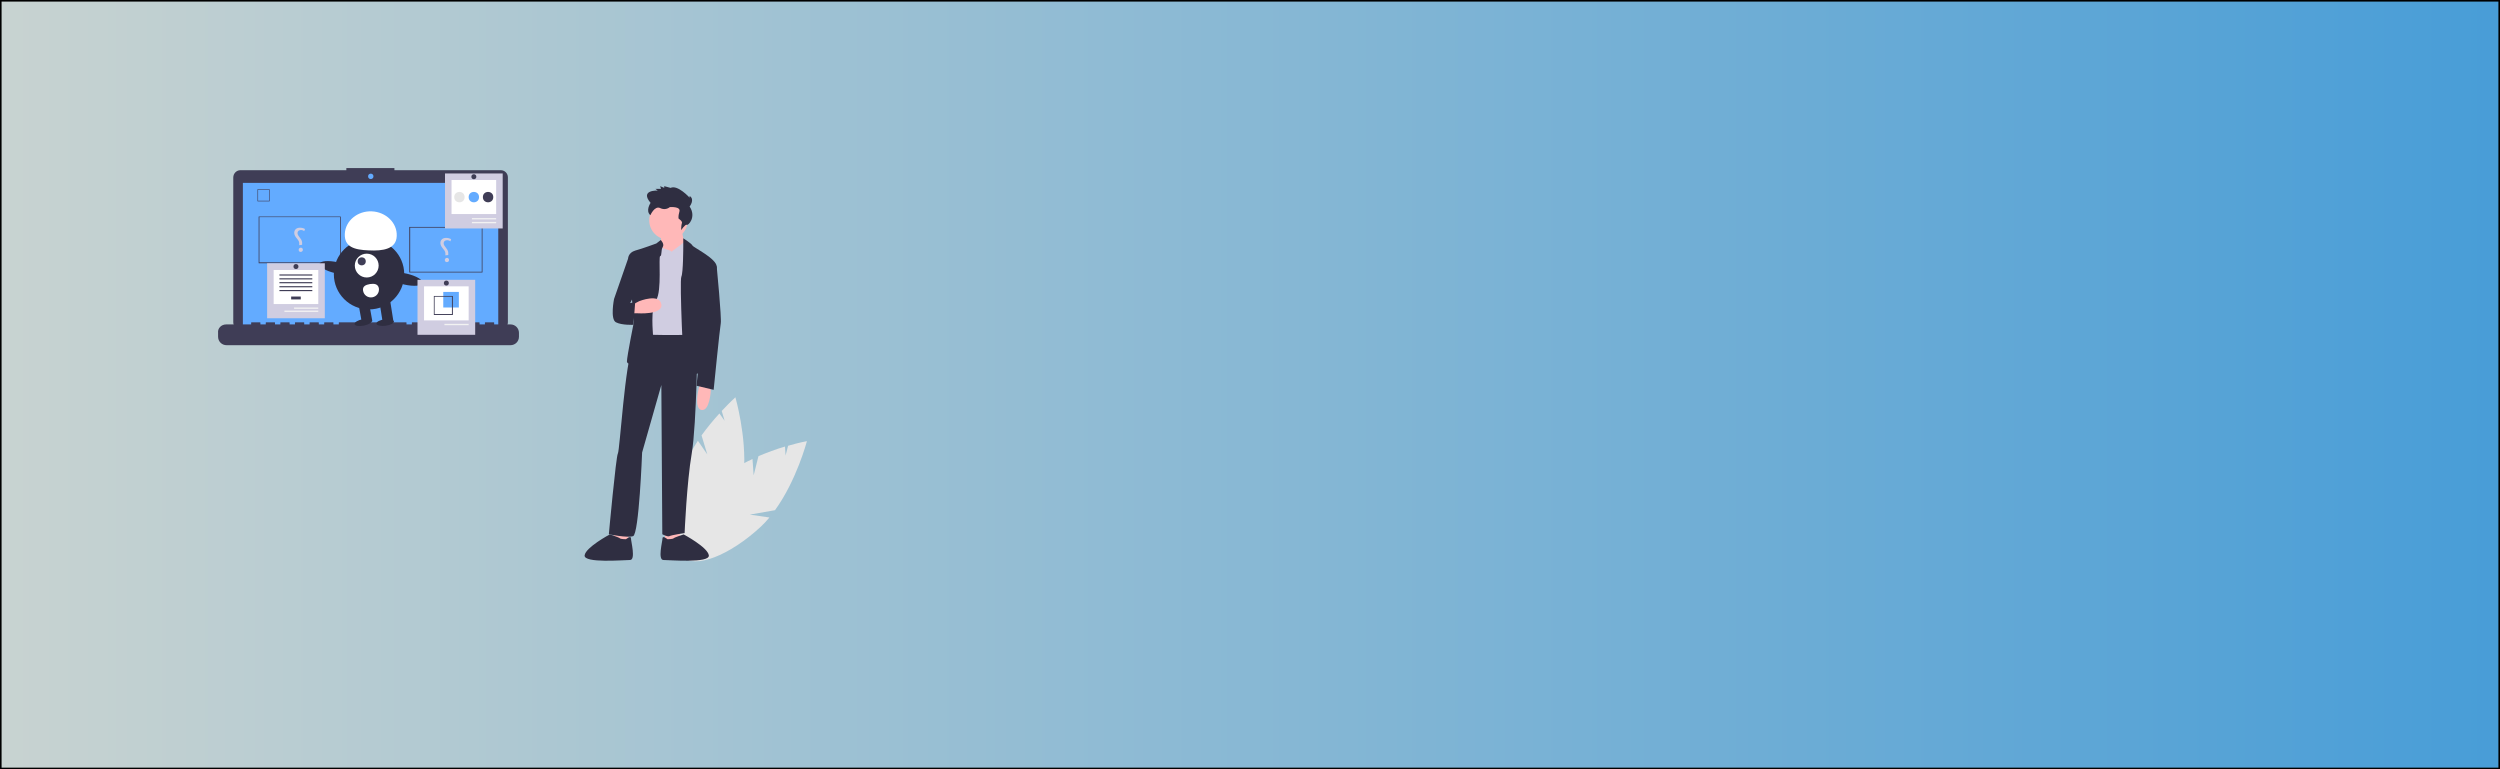 <?xml version="1.0" encoding="utf-8"?>
<!-- Generator: Adobe Illustrator 22.0.1, SVG Export Plug-In . SVG Version: 6.00 Build 0)  -->
<svg version="1.1" id="Layer_1" xmlns="http://www.w3.org/2000/svg" xmlns:xlink="http://www.w3.org/1999/xlink" x="0px" y="0px"
	 viewBox="0 0 1300 400" style="enable-background:new 0 0 1300 400;" xml:space="preserve">
<rect x="0" y="0" width="1300" height="400" fill="#808080" stroke="none"/>
<style type="text/css">
	.st0{fill:url(#SVGID_1_);stroke:#000000;stroke-width:1.645;stroke-miterlimit:10;}
	.st1{fill:#E6E6E6;}
	.st2{fill:#FFB8B8;}
	.st3{fill:#D0CDE1;}
	.st4{fill:#2F2E41;}
	.st5{fill:#3F3D56;}
	.st6{fill:#63ABFF;}
	.st7{fill:#FFFFFF;}
	.st8{fill:#F2F2F2;}
</style>
<linearGradient id="SVGID_1_" gradientUnits="userSpaceOnUse" x1="-9.094947e-13" y1="100" x2="214.579" y2="100" gradientTransform="matrix(-6.058 0 0 -1 1300 300)">
	<stop  offset="0" style="stop-color:#489DD7"/>
	<stop  offset="1" style="stop-color:#C8D3D1"/>
	<stop  offset="1" style="stop-color:#457FC1"/>
</linearGradient>
<rect class="st0" width="1300" height="400"/>
<path class="st1" d="M391.9,247.2l2.5-10c4.5-1.9,9.1-3.6,13.8-5l0.3,4.7l1.3-5.1c5.8-1.7,9.8-2.4,9.8-2.4s-5.3,20.3-16.6,35.9
	l-13.1,2.3l10.2,1.5c-1.4,1.7-2.9,3.3-4.5,4.8C379.3,289,361.1,296,355,289.4s2.2-24.2,18.5-39.3c5.1-4.7,11.4-8.5,17.8-11.4
	L391.9,247.2z"/>
<path class="st1" d="M367.8,236.3l-3-9.9c2.9-4,6-7.8,9.3-11.4l2.7,3.8l-1.5-5.1c4.1-4.4,7.1-7.1,7.1-7.1s5.9,20.2,4.4,39.3l-10,8.7
	l9.4-4c-0.3,2.2-0.8,4.3-1.4,6.5c-6.1,21.4-18.1,36.7-26.7,34.3s-10.6-21.8-4.5-43.2c1.9-6.6,5.4-13.1,9.3-19L367.8,236.3z"/>
<polygon class="st2" points="327.1,277.7 326.1,282.5 318.7,281.9 319.3,276.7 "/>
<polygon class="st2" points="345.5,277.7 346.5,282.5 353.9,281.9 353.4,276.7 "/>
<circle class="st2" cx="347.6" cy="114.6" r="10"/>
<polygon class="st2" points="353.9,117.2 356.5,129.3 343.4,133.5 343.9,118.3 "/>
<path class="st3" d="M349.2,130.9l6.6-5c0,0,1.3-1.8,1.8-0.2s5.2,7.3,5.2,7.3l-3.7,43l-27.8,0.5c0,0,10.9-50.1,12.3-48.4
	C345,129.8,348.6,129.8,349.2,130.9z"/>
<path class="st4" d="M343.6,124.8c0,0,2.1,2.1,1,3.7c-1,1.6-0.3,4.5-1.3,4.7s1,18.1-2.1,22.8s-1.6,16.8-1.6,18.9
	c0,2.1-3.1,14.7-3.1,14.7s-10.5,1-10.5-1.6s3.7-21,3.7-21l-3.1-32.5c0,0,0-3.1,3.7-4.2c3.7-1,11-3.7,11-3.7L343.6,124.8z"/>
<path class="st2" d="M328.7,162.9h2.6c0,0,13.6,1,12.6-4.7c-1-5.8-11.5-1.6-11.5-1.6l-3.1,1.6L328.7,162.9z"/>
<path class="st4" d="M355.3,123.9c0,0,4.3,2.7,4.8,3.8c0.5,1,12.6,6.8,12.6,11c0,4.2-3.7,8.9-3.7,8.9l-4.7,46.2c0,0-7.9,2.6-8.4,0.5
	s-2.6-48.3-1.6-50.4s1-15.7,1-15.7L355.3,123.9z"/>
<path class="st2" d="M369.1,200.1l0.5,3.1c0,0-0.5,10.5-4.7,10s-1.6-11-1.6-11l0.5-2.1H369.1z"/>
<path class="st4" d="M362.8,173.4c0,0-0.5,47.2-3.1,62.4s-3.7,41.4-3.7,41.4s-6.8,1-7.9,1.6c-1,0.5-3.7-1-3.7-1l-0.5-77.6l-10,35.1
	c0,0-1.6,42.5-4.7,43.5s-12.6-1-12.6-1s3.7-40.4,4.7-42s3.7-47.7,7.9-56.1l1.6-5.8C330.8,173.9,360.7,174.9,362.8,173.4z"/>
<path class="st4" d="M325.5,280.4c0,0,2.6-2.1,2.6-0.5s2.6,11.3-0.5,11.3s-24.1,1.8-23.6-2.4s13.1-10.9,13.1-10.9s4.7,1.5,5.2,2
	S325.5,280.4,325.5,280.4z"/>
<path class="st4" d="M347.1,280.4c0,0-2.6-2.1-2.6-0.5s-2.6,11.3,0.5,11.3s24.1,1.8,23.6-2.4c-0.5-4.2-13.1-10.9-13.1-10.9
	s-4.7,1.5-5.2,2S347.1,280.4,347.1,280.4z"/>
<path class="st4" d="M330.3,134l-3.7,0.5l-7.3,21c0,0-2.1,10.5,1,12.1s9.1,1.3,9.1,1.3l0.9-11.8l-2.6,0.5l2.6-5.2V134z"/>
<path class="st4" d="M370.1,136.6l2.6,2.1c0,0,2.6,26.8,2.1,29.4s-3.7,34.6-3.7,34.6l-8.9-2.1l6.3-63.5L370.1,136.6z"/>
<path class="st4" d="M358.6,107.4c0,0,2.9-3.7,0-5.5v0.9c0,0-6.2-6.9-9.9-5.1l-3.3-0.9v0.9l-2.1-0.9l0.4,1.4h-2.9l1.2,0.9
	c0,0-9.5-0.5-3.7,6.4c0,0-2.8,4.1-0.1,6.4c0,0,2.2-5.1,5.1-3.7c1.6,0.8,3.5,0.7,5-0.5c0,0,5.8-0.5,5,2.3s-0.4,3.7-0.4,3.7
	s2.1,1.4,1.7,2.3c-0.4,0.9-0.4,3.7-0.4,3.7s2.1-3.2,2.9-2.8C357.8,117.5,362.3,112.9,358.6,107.4z"/>
<path class="st5" d="M125,88.5h55.1v-1.1h25v1.1h55.3c2.1,0,3.7,1.7,3.7,3.7l0,0v75.4c0,2.1-1.7,3.7-3.7,3.7H125
	c-2.1,0-3.7-1.7-3.7-3.7l0,0V92.3C121.3,90.2,123,88.5,125,88.5L125,88.5z"/>
<rect x="126.3" y="95.1" class="st6" width="132.8" height="74.9"/>
<circle class="st6" cx="192.8" cy="91.7" r="1.4"/>
<path class="st5" d="M133.9,104.7h6.3v-6.3h-6.3V104.7z M139.9,104.4h-5.7v-5.7h5.7V104.4z"/>
<path class="st5" d="M117.6,168.7h13v-0.9c0-0.1,0.1-0.2,0.2-0.2l0,0h4.4c0.1,0,0.2,0.1,0.2,0.2l0,0v0.9h2.8v-0.9
	c0-0.1,0.1-0.2,0.2-0.2l0,0h4.4c0.1,0,0.2,0.1,0.2,0.2l0,0v0.9h2.8v-0.9c0-0.1,0.1-0.2,0.2-0.2l0,0h4.4c0.1,0,0.2,0.1,0.2,0.2l0,0
	v0.9h2.8v-0.9c0-0.1,0.1-0.2,0.2-0.2l0,0h4.4c0.1,0,0.2,0.1,0.2,0.2l0,0v0.9h2.8v-0.9c0-0.1,0.1-0.2,0.2-0.2l0,0h4.4
	c0.1,0,0.2,0.1,0.2,0.2l0,0v0.9h2.8v-0.9c0-0.1,0.1-0.2,0.2-0.2l0,0h4.4c0.1,0,0.2,0.1,0.2,0.2l0,0v0.9h2.8v-0.9
	c0-0.1,0.1-0.2,0.2-0.2l0,0h34.8c0.1,0,0.2,0.1,0.2,0.2l0,0v0.9h2.8v-0.9c0-0.1,0.1-0.2,0.2-0.2l0,0h4.4c0.1,0,0.2,0.1,0.2,0.2l0,0
	v0.9h2.8v-0.9c0-0.1,0.1-0.2,0.2-0.2l0,0h4.4c0.1,0,0.2,0.1,0.2,0.2l0,0v0.9h2.8v-0.9c0-0.1,0.1-0.2,0.2-0.2l0,0h4.4
	c0.1,0,0.2,0.1,0.2,0.2l0,0v0.9h2.8v-0.9c0-0.1,0.1-0.2,0.2-0.2l0,0h4.4c0.1,0,0.2,0.1,0.2,0.2l0,0v0.9h2.8v-0.9
	c0-0.1,0.1-0.2,0.2-0.2l0,0h4.4c0.1,0,0.2,0.1,0.2,0.2l0,0v0.9h2.8v-0.9c0-0.1,0.1-0.2,0.2-0.2l0,0h4.4c0.1,0,0.2,0.1,0.2,0.2l0,0
	v0.9h8.5c2.5,0,4.4,2,4.4,4.4l0,0v2c0,2.5-2,4.4-4.4,4.4H117.8c-2.5,0-4.4-2-4.4-4.4v-2C113.1,170.7,115.1,168.7,117.6,168.7z"/>
<path class="st5" d="M134.5,136.9h42.7v-24.3h-42.7V136.9z M176.8,136.4h-41.9v-23.5h41.9V136.4z"/>
<path class="st5" d="M212.8,141.7h38.1V118h-38.1V141.7z M250.5,141.3h-37.2v-22.9h37.2V141.3z"/>
<path class="st3" d="M233.1,132.6v-0.5c0.1-1-0.2-2.1-1.1-3.1c-0.8-1-1.3-1.7-1.3-2.5c0-0.9,0.6-1.5,1.7-1.6c0.7,0,1.3,0.2,1.8,0.6
	l0.4-1.1c-0.6-0.4-1.6-0.7-2.6-0.7c-2.1,0-3,1.3-3,2.7c0,1.2,0.7,2.1,1.6,3.2c0.8,0.9,1.1,1.7,1,2.7v0.5L233.1,132.6z M233.5,135.2
	c0-0.6-0.4-1.1-1-1.1h-0.1c-0.6,0-1.1,0.5-1.1,1.1s0.4,1.1,1,1.1C233,136.3,233.5,135.9,233.5,135.2L233.5,135.2z"/>
<path class="st3" d="M157.1,127.3v-0.5c0.1-1-0.2-2.1-1.1-3.1c-0.8-1-1.3-1.7-1.3-2.5c0-0.9,0.6-1.5,1.7-1.6c0.7,0,1.3,0.2,1.8,0.6
	l0.4-1.1c-0.6-0.4-1.6-0.7-2.6-0.7c-2.1,0-3,1.3-3,2.7c0,1.2,0.7,2.1,1.6,3.2c0.8,0.9,1.1,1.7,1,2.7v0.5L157.1,127.3z M157.5,129.9
	c0-0.6-0.4-1.1-1-1.1h-0.1c-0.6,0-1.1,0.5-1.1,1.1s0.4,1.1,1,1.1S157.5,130.6,157.5,129.9L157.5,129.9z"/>
<circle class="st4" cx="191.9" cy="142.6" r="18.3"/>
<polygon class="st4" points="199,167.6 204.5,166.6 202.7,155.2 197.2,156.2 "/>
<rect x="187.3" y="157.7" transform="matrix(0.984 -0.178 0.178 0.984 -25.925 36.441)" class="st4" width="5.5" height="9.9"/>
<ellipse transform="matrix(0.98 -0.198 0.198 0.98 -29.446 40.71)" class="st4" cx="188.9" cy="167.7" rx="4.6" ry="1.7"/>
<ellipse transform="matrix(0.991 -0.131 0.131 0.991 -20.28 27.77)" class="st4" cx="200.4" cy="167.7" rx="4.6" ry="1.7"/>
<circle class="st7" cx="190.7" cy="138.1" r="6.2"/>
<circle class="st5" cx="188.1" cy="135.9" r="2.1"/>
<path class="st7" d="M206.3,122.7c0.3-6.8-5.6-12.5-13-12.8s-13.7,4.9-14,11.7c-0.3,6.8,4.9,8.3,12.4,8.6
	C199.2,130.6,206.1,129.5,206.3,122.7z"/>
<ellipse transform="matrix(0.223 -0.975 0.975 0.223 0.196 278.898)" class="st4" cx="175.1" cy="139.3" rx="2.9" ry="9.1"/>
<ellipse transform="matrix(0.223 -0.975 0.975 0.223 22.268 318.382)" class="st4" cx="210.9" cy="145.2" rx="2.9" ry="9.1"/>
<path class="st7" d="M197,149.8c0.4,2.3-1.1,4.4-3.4,4.8s-4.4-1.1-4.8-3.4c-0.4-2.3,1.3-3.1,3.6-3.5
	C194.6,147.4,196.5,147.6,197,149.8z"/>
<rect x="231.4" y="90.2" class="st3" width="30" height="28.6"/>
<rect x="234.8" y="93.6" class="st7" width="23.2" height="17.7"/>
<rect x="245.4" y="113.4" class="st8" width="12.6" height="0.7"/>
<rect x="245.4" y="115.4" class="st8" width="12.6" height="0.7"/>
<circle class="st5" cx="253.8" cy="102.5" r="2.7"/>
<circle class="st6" cx="246.4" cy="102.5" r="2.7"/>
<circle class="st1" cx="238.9" cy="102.5" r="2.7"/>
<circle class="st5" cx="246.4" cy="91.9" r="1.3"/>
<rect x="217.1" y="145.5" class="st3" width="30" height="28.6"/>
<rect x="220.5" y="148.9" class="st7" width="23.2" height="17.7"/>
<rect x="230.5" y="151.8" class="st6" width="8.1" height="8.1"/>
<path class="st5" d="M235.5,153.9v9.9h-9.9v-9.9H235.5z M226,163.3h9v-9h-9V163.3z"/>
<rect x="231.1" y="168.4" class="st8" width="12.6" height="0.7"/>
<circle class="st5" cx="232.1" cy="147.2" r="1.3"/>
<rect x="138.9" y="136.9" class="st3" width="30" height="28.6"/>
<rect x="142.3" y="140.4" class="st7" width="23.2" height="17.7"/>
<rect x="151.4" y="154.2" class="st5" width="5" height="1.5"/>
<rect x="145.3" y="142.7" class="st5" width="17.1" height="0.6"/>
<rect x="145.3" y="144.7" class="st5" width="17.1" height="0.6"/>
<rect x="145.3" y="146.7" class="st5" width="17.1" height="0.6"/>
<rect x="145.3" y="148.8" class="st5" width="17.1" height="0.6"/>
<rect x="145.3" y="150.8" class="st5" width="17.1" height="0.6"/>
<rect x="152.9" y="159.9" class="st8" width="12.6" height="0.7"/>
<rect x="147.9" y="161.5" class="st8" width="17.6" height="0.7"/>
<circle class="st5" cx="153.9" cy="138.6" r="1.3"/>
</svg>
